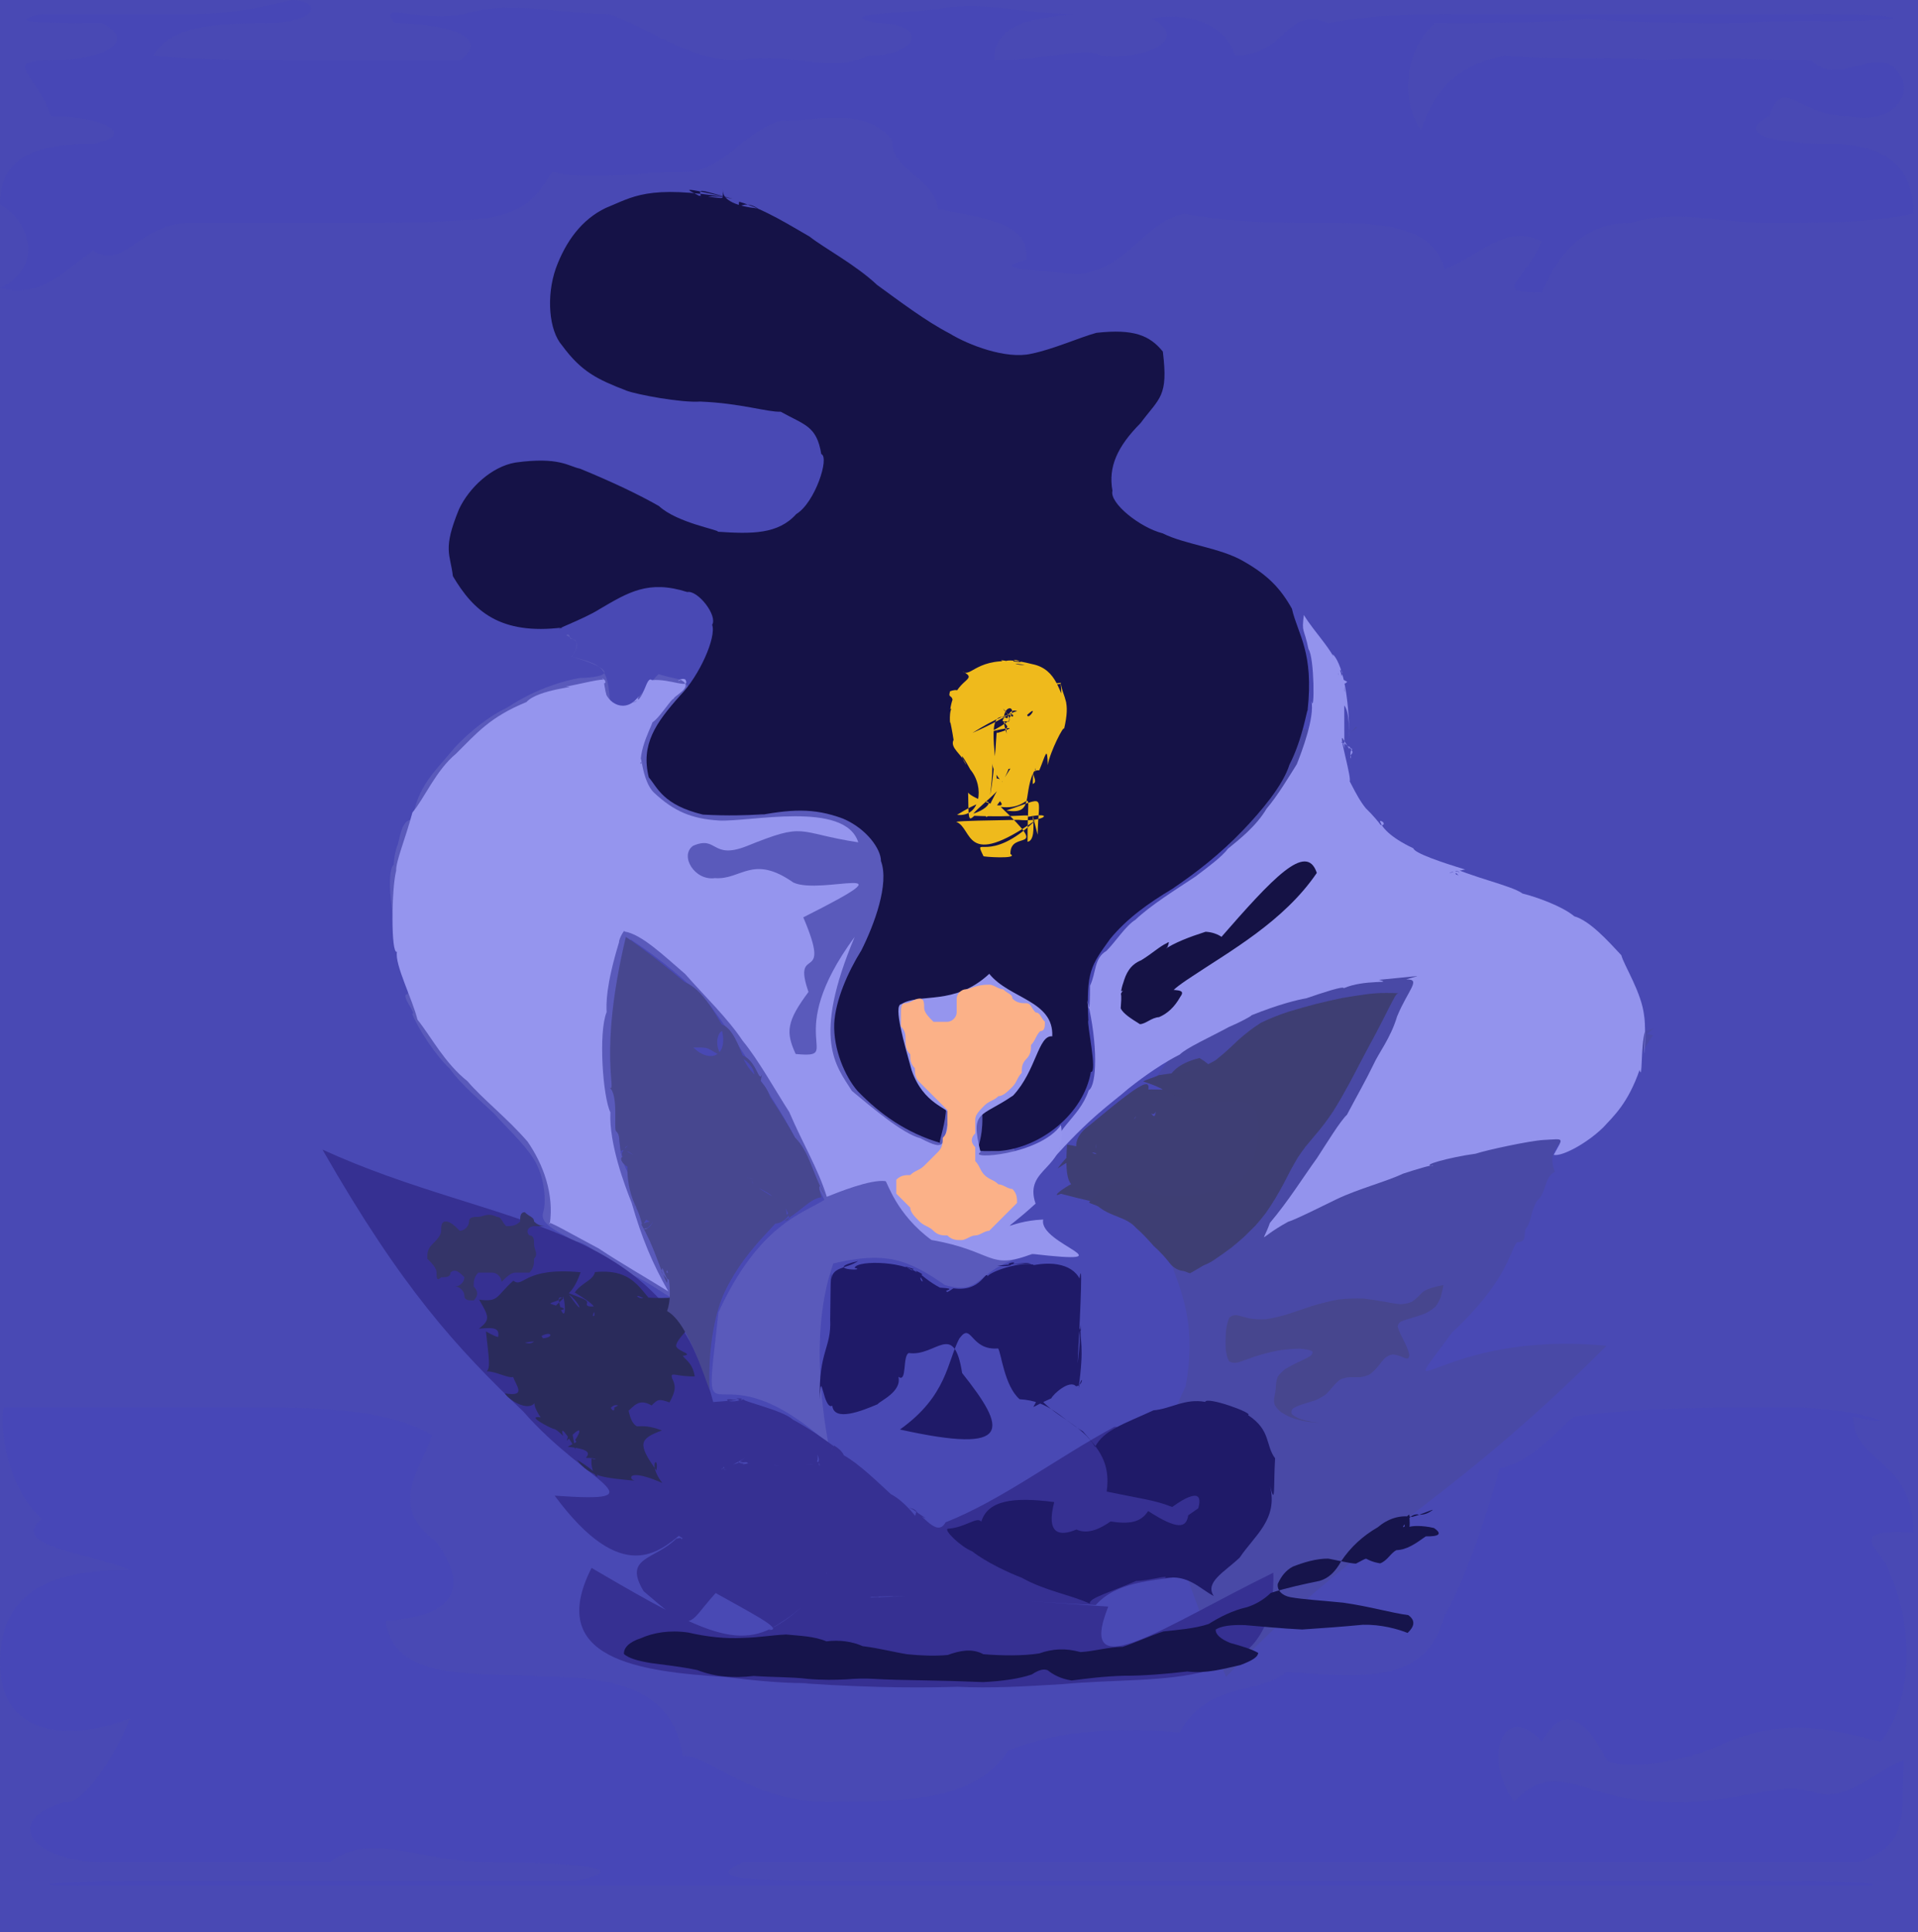 <?xml version="1.0" ?>
<svg xmlns="http://www.w3.org/2000/svg" version="1.1" width="413" height="416">
  <defs/>
  <g>
    <path d="M -2.384 -4.433 C -1.11 -4.446 0.043 -4.513 1.12 -4.51 C 2.13 -4.515 3.036 -4.411 3.834 -4.287 C 4.535 -4.089 5.363 -3.832 6.401 -3.541 C 7.668 -3.271 9.402 -3.055 11.857 -2.892 C 15.007 -2.824 18.99 -2.901 23.896 -3.11 C 29.694 -3.323 36.431 -3.585 44.034 -3.948 C 52.405 -4.276 61.468 -4.594 71.032 -4.85 C 80.986 -5.039 91.246 -5.142 101.702 -5.184 C 112.214 -5.173 122.7 -5.136 133.166 -5.091 C 143.581 -5.051 153.924 -4.996 164.159 -4.99 C 174.292 -5.015 184.387 -5.02 194.366 -5.051 C 204.351 -5.066 214.288 -5.069 224.152 -5.068 C 233.978 -5.048 243.728 -5.008 253.54 -4.98 C 263.387 -4.964 273.234 -4.941 283.164 -4.945 C 293.217 -4.938 303.546 -4.905 314.118 -4.839 C 324.833 -4.815 335.802 -4.716 346.861 -4.677 C 357.974 -4.691 369.146 -4.787 380.087 -4.962 C 390.476 -5.155 400.014 -4.453 408.298 -3.526 C 414.25 -1.077 417.467 5.37 418.918 12.935 C 419.095 21.591 418.563 31.531 417.929 42.26 C 417.678 53.821 417.711 65.525 417.849 77.095 C 417.891 88.482 417.87 99.988 417.856 111.327 C 417.857 122.157 417.859 132.805 417.858 143.17 C 417.858 153.226 417.858 163.182 417.858 173.039 C 417.858 182.777 417.858 192.498 417.858 202.297 C 417.858 211.981 417.858 221.632 417.858 231.393 C 417.858 241.095 417.858 250.818 417.858 260.71 C 417.858 270.716 417.858 280.908 417.858 291.404 C 417.856 302.243 417.857 313.433 417.867 324.951 C 417.874 336.672 417.834 348.566 417.771 360.49 C 417.811 372.165 418.076 383.243 418.533 393.45 C 418.806 402.557 418.014 410.196 415.338 416.083 C 410.394 419.889 403.506 421.82 394.967 422.287 C 385.165 421.868 374.399 421.21 363.078 420.773 C 351.445 420.688 339.69 420.773 328.063 420.869 C 316.661 420.88 305.531 420.861 294.682 420.856 C 284.145 420.858 273.871 420.859 263.811 420.858 C 253.856 420.858 244.01 420.858 234.277 420.858 C 224.574 420.858 214.764 420.858 205.112 420.858 C 195.428 420.858 185.663 420.858 175.952 420.858 C 166.219 420.858 156.284 420.858 146.166 420.858 C 135.897 420.859 125.342 420.858 114.415 420.856 C 103.288 420.861 91.902 420.881 80.279 420.869 C 68.676 420.762 57.218 420.681 46.085 420.795 C 35.519 421.299 25.834 421.969 16.541 422.215 C 7.025 422.15 -2.281 422.62 -7.075 419.863 C -3.132 406.542 -4.314 397.687 -4.798 387.746 C -4.754 377.021 -4.665 365.841 -4.624 354.546 C -4.67 343.187 -4.682 331.879 -4.771 320.884 C -4.842 310.134 -4.904 299.582 -4.948 289.327 C -4.973 279.24 -5.001 269.255 -5.011 259.37 C -5.03 249.571 -5.037 239.756 -5.06 229.873 C -5.06 219.978 -5.058 210.025 -5.036 200.031 C -5.028 189.983 -5.042 179.998 -5.045 170.016 C -5.048 159.983 -5.055 150.036 -5.055 140.18 C -5.042 130.246 -5.002 120.271 -4.944 110.375 C -4.885 100.441 -4.838 90.376 -4.791 80.322 C -4.778 70.276 -4.785 60.064 -4.801 49.788 C -4.893 39.615 -5.012 29.351 -5.168 19.051 C -5.34 8.733 -5.531 -1.678 -2.384 -4.433" stroke-width="0.0" fill="rgb(73, 73, 180)" opacity="1" stroke="rgb(6, 158, 243)" stroke-opacity="0.105" stroke-linecap="round" stroke-linejoin="round"/>
    <path d="M 123.137 141.388 C 125.897 137.431 122.831 137.931 121.903 136.581 C 122.461 137.746 121.904 135.794 122.084 136.787 C 122.116 136.401 122.615 136.44 122.766 137.487 C 125.726 137.712 123.215 141.454 123.049 141.361 C 129.947 143.315 131.293 143.095 131.447 154.545 C 134.421 154.738 139.635 147.245 141.792 145.142 C 147.773 147.044 148.161 145.031 149.062 152.778 C 153.179 152.071 154.297 155.448 155.8 158.022 C 157.674 160.756 159.071 163.519 161.193 165.807 C 163.266 167.426 165.931 168.937 169.691 169.98 C 172.848 171.902 176.314 172.536 181.548 173.034 C 179.874 174.13 181.617 173.14 195.431 172.583 C 190.903 184.676 192.487 186.302 193.886 190.298 C 186.95 198.82 188.025 202.998 188.009 206.632 C 187.746 209.791 187.809 212.746 187.824 215.107 C 187.874 217.027 188.117 218.728 188.491 220.008 C 189.02 220.807 189.855 221.329 191.089 221.367 C 191.724 220.762 191.554 219.439 191.087 217.026 C 198.057 218.508 198.586 216.886 198.196 216.491 C 206.539 217.252 208.469 215.124 205.463 210.068 C 208.804 211.942 211.817 213.289 212.008 216.203 C 218.035 215.374 219.561 217.24 219.828 219.363 C 219.952 221.612 220.154 222.858 229.787 225.889 C 226.527 230.332 223.728 233.248 220.825 235.719 C 216.115 237.917 215.397 240.752 214.913 243.151 C 216.511 244.159 219.444 247.693 218.883 250.652 C 215.09 253.939 214.882 256.164 214.481 258.245 C 213.781 259.844 212.862 261.145 211.824 262.348 C 210.71 263.564 209.286 264.214 208.075 264.383 C 207.227 263.588 206.93 264.392 222.753 270.017 C 209.427 272.699 212.351 279.171 203.469 276.682 C 195.6 271.268 190.871 269.188 178.709 272.208 C 182.255 268.761 172.638 278.946 178.369 310.849 C 152.453 287.692 151.14 315.099 154.707 282.536 C 163.45 263.573 172.835 261.323 177.511 258.337 C 174.137 251.688 171.933 245.37 166.952 237.634 C 162.755 231.045 159.142 224.771 152.759 216.269 C 148.081 211.282 141.671 206.088 135.822 202.284 C 129.389 224.468 131.431 230.167 133.677 237.093 C 132.348 245.634 134.184 251.874 136.009 253.487 C 137.571 257.292 137.508 263.644 141.82 267.685 C 146.803 283.791 147.456 280.503 137.124 274.932 C 128.651 271.203 126.843 266.869 123.011 267.329 C 123.496 266.228 116.11 264.371 116.921 261.224 C 117.675 258.847 117.392 253.259 114.744 249.266 C 112.748 246.146 109.194 242.917 106.426 239.797 C 103.719 237.179 99.481 233.772 96.819 230.071 C 93.945 227.39 90.164 221.784 88.741 218.247 C 89.841 218.413 85.97 214.003 87.774 214.075 C 88.838 209.731 88.146 202.392 88.814 196.507 C 84.977 203.183 86.742 206.843 85.926 204.053 C 83.868 195.44 82.551 182.836 86.592 186.647 C 89.251 194.242 87.941 187.888 87.183 186.273 C 85.254 187.907 87.294 187.041 86.652 187.663 C 84.761 191.159 84.151 186.108 85.534 182.103 C 86.047 181.154 86.348 176.245 88.773 176.519 C 89.867 169.285 93.934 165.778 97.025 161.999 C 99.067 159.452 104.2 154.683 109.228 152.349 C 111.929 150.524 117.594 147.314 124.758 145.978 C 131.486 145.803 132.94 144.316 123.137 141.388" stroke-width="0.0" fill="rgb(90, 90, 187)" opacity="1" stroke="rgb(14, 103, 180)" stroke-opacity="0.047" stroke-linecap="round" stroke-linejoin="round"/>
    <path d="M 280.21 145.191 C 280.228 146.121 280.164 147.093 280.143 148.018 C 280.076 148.928 279.991 149.895 279.9 150.905 C 279.699 151.872 279.533 152.841 279.225 153.823 C 279.027 154.765 278.971 155.618 278.846 156.423 C 278.811 157.147 278.968 157.707 279.337 157.02 C 279.899 156.671 282.005 156.862 283.749 158.52 C 282.014 158.851 283.102 158.506 283.623 157.66 C 284.512 156.528 285.661 156.853 286.86 157.818 C 288.109 160.037 289.028 159.808 292.032 156.428 C 292.622 157.093 290.973 156.434 286.951 162.227 C 288.485 161.198 288.237 160.191 286.314 159.603 C 285.849 161.152 286.231 163.507 285.215 167.163 C 287.463 171.654 290.807 172.485 293.663 174.377 C 293.221 177.947 294.651 181.48 298.893 184.157 C 303.393 185.938 307.128 188.165 311.066 190.066 C 315.032 191.667 318.89 193.003 322.763 194.182 C 326.45 195.344 329.901 196.52 333.338 197.643 C 336.26 199.148 339.121 201.045 341.72 203.074 C 344.036 205.685 346.165 208.541 347.999 211.487 C 349.764 214.256 351.516 216.703 352.995 216.351 C 351.138 220.438 353.406 223.062 356.222 221.289 C 351.607 225.243 349.327 226.459 350.972 225.484 C 353.547 222.084 353.542 222.401 355.928 222.882 C 353.207 226.999 351.37 230.543 349.68 232.527 C 347.275 234.955 344.903 237.97 342.206 241.38 C 338.555 244.295 332.392 246.457 334.815 252.282 C 332.454 253.455 332.994 256.95 331.003 258.491 C 329.508 260.923 329.881 262.842 328.569 264.545 C 327.98 265.509 328.973 267.464 326.643 267.465 C 325.009 269.41 324.763 275.583 312.642 286.937 C 299.004 305.597 309.888 286.29 345.923 289.75 C 310.605 325.21 293.183 330.375 264.006 361.046 C 247.018 320.855 248.65 312.238 255.302 298.506 C 259.733 274.523 244.847 270.273 254.441 259.818 C 263.798 250.151 266.743 244.906 270.619 240.529 C 272.744 239.665 273.266 237.238 272.762 236.402 C 271.595 236.334 269.508 235.268 267.674 233.564 C 269.267 230.428 265.437 236.047 248.263 232.94 C 256.402 220.834 261.145 219.377 260.966 217.283 C 258.91 215.287 256.989 213.141 257.842 210.122 C 256.186 209.116 255.374 207.198 249.55 206.75 C 251.454 200.505 253.567 198.682 256.297 197.253 C 259.454 195.008 260.551 191.961 267.006 188.835 C 273.619 185.576 263.124 182.691 264.68 185.545 C 264.538 177.905 265.207 175.742 267.068 174.619 C 268.338 173.599 268.128 173.281 267.616 172.926 C 266.756 173.097 265.534 173.316 264.136 173.692 C 262.612 174.108 260.829 174.378 258.903 174.456 C 257.039 174.28 255.222 173.823 253.346 173.11 C 251.685 172.098 250.122 170.83 248.726 169.254 C 247.575 167.607 246.746 165.791 246.14 164.055 C 245.857 162.409 245.996 161.033 246.416 159.872 C 247.123 159.074 248.179 158.602 249.499 158.498 C 251.008 158.644 252.573 158.953 254.275 159.396 C 255.969 159.874 257.586 160.286 259.242 160.519 C 260.734 160.777 262.128 160.666 263.531 160.263 C 264.807 159.634 266.012 158.726 267.197 157.547 C 268.34 156.231 269.417 154.751 270.586 153.225 C 271.639 151.655 272.781 150.084 273.872 148.51 C 275 146.871 276.087 145.332 280.21 145.191" stroke-width="0.0" fill="rgb(73, 73, 166)" opacity="1.0" stroke="rgb(95, 141, 32)" stroke-opacity="0.447" stroke-linecap="round" stroke-linejoin="round"/>
    <path d="M 157.154 42.635 C 143.456 39.475 149.629 41.325 151.013 42.506 C 150.421 40.425 150.219 40.798 157.733 42.789 C 151.094 41.56 151.617 43.135 150.508 42.129 C 156.891 42.742 155.408 43.263 155.684 40.852 C 155.385 43.201 159.014 44.485 163.189 44.887 C 159.918 42.682 158.815 45.753 159.157 43.429 C 164.735 45.058 170.457 48.751 174.309 50.93 C 177.531 53.46 184.311 57.049 188.86 61.344 C 193.644 64.807 199.274 69.112 204.5 71.811 C 208.439 74.242 216.652 77.428 222.064 76.162 C 226.742 75.224 232.447 72.656 236.092 71.659 C 244.173 70.766 247.577 72.234 250.392 75.691 C 251.598 85.467 249.714 85.567 245.592 91.098 C 240.586 96.147 238.603 100.521 239.546 105.666 C 238.82 108.271 245.452 113.604 250.364 114.834 C 255.048 117.218 262.801 117.934 267.76 120.843 C 273.003 123.825 275.713 126.656 278.182 131.046 C 279.473 136.685 282.95 140.332 281.556 153.004 C 281.484 152.396 280.523 159.087 277.649 164.658 C 276.268 169.087 271.557 174.695 267.543 178.865 C 262.747 183.859 257.817 187.715 252.452 191.365 C 247.293 194.467 242.78 197.637 239.055 202.138 C 234.947 207.865 233.831 209.119 234.352 219.71 C 233.939 220.086 236.38 231.104 234.893 230.801 C 233.32 239.785 224.208 247.077 215.226 247.816 C 206.825 247.774 212.91 249.025 211.225 236.658 C 213.977 231.684 220.545 230.928 216.392 225.115 C 216.992 221.646 216.906 218.875 216.068 216.902 C 213.919 216.268 211.093 216.177 208.244 216.602 C 205.769 217.718 204.047 219.818 203.126 222.903 C 202.355 227.655 193.102 232.264 198.935 231.047 C 207.786 233.657 201.438 246.384 202.51 246.092 C 195.131 243.909 189.509 239.892 184.679 234.922 C 181.936 231.775 179.425 225.899 179.633 220.375 C 179.891 215.434 182.515 209.367 185.49 204.595 C 188.27 199.039 191.522 190.299 189.695 185.394 C 189.714 182.845 186.633 178.424 181.513 176.251 C 175.165 173.885 170.247 174.198 162.13 175.792 C 168.017 174.65 162.422 176.01 151.356 175.39 C 142.728 173.314 141.582 169.557 139.701 167.366 C 137.953 160.287 141.18 155.667 146.442 149.764 C 150.639 145.471 154.293 137.159 153.349 134.524 C 154.56 132.533 150.274 127.037 147.984 127.467 C 139.6 124.794 135.251 127.55 129.053 131.177 C 125.853 133.238 117.646 136.307 121.207 135.101 C 107.59 136.794 101.916 131.492 97.52 124.047 C 96.959 119.231 95.245 118.371 98.847 109.612 C 100.989 105.058 105.816 100.474 110.971 99.591 C 120.459 98.283 122.397 100.408 124.909 100.912 C 132.014 103.839 137.487 106.452 141.889 108.953 C 145.819 112.604 154.949 114.079 154.587 114.49 C 161.891 114.979 167.55 115.045 171.453 110.687 C 175.491 108.256 178.68 98.45 176.847 97.766 C 175.84 91.676 173.325 91.551 168.115 88.651 C 165.178 88.748 159.493 86.811 150.777 86.462 C 146.701 86.758 137.207 84.958 134.977 84.139 C 128.561 81.662 125.2 80.044 121.024 74.367 C 118.217 71.183 117.577 63.82 119.69 57.774 C 121.806 52.011 125.225 47.263 130.44 44.773 C 136.11 42.511 139.39 39.608 157.154 42.635" stroke-width="0.0" fill="rgb(21, 18, 71)" opacity="1" stroke="rgb(17, 241, 122)" stroke-opacity="0.907" stroke-linecap="round" stroke-linejoin="round"/>
    <path d="M 280.758 132.399 C 283.14 136.427 287.786 140.55 288.928 145.618 C 289.607 142.939 286.03 144.829 290.094 146.793 C 288.663 148.452 288.11 144.457 286.979 140.855 C 289.57 143.409 290.614 152.557 290.542 159.265 C 290.612 147.816 287.645 154.244 289.522 148.756 C 289.391 145.205 289.485 154.588 289.485 161.194 C 289.197 158.779 288.293 160.109 289.422 160.01 C 292.928 162.571 290.057 162.121 290.916 163.323 C 290.41 160.64 291.92 161.434 290.927 161.181 C 289.497 159.324 292.09 163.808 289.041 158.867 C 288.335 158.879 292.426 171.906 289.756 167.336 C 290.067 166.291 291.713 171.16 294.114 174.043 C 297.266 177.086 298.934 179.961 296.58 177.116 C 298.034 178.466 298.514 176.891 297.152 176.742 C 297.414 177.964 299.185 180.225 304.343 182.65 C 304.517 183.661 310.492 185.707 315.5 187.207 C 310.663 188.1 311.336 188.151 314.908 187.413 C 314.149 187.571 312.564 188.132 314.066 188.454 C 311.783 186.691 317.681 188.738 312.55 187.707 C 312.728 187.125 317.024 189.029 311.075 186.033 C 317.044 188.987 325.34 190.58 327.857 192.388 C 330.832 193.113 336.407 195.12 338.995 197.287 C 342.269 198.225 346.02 202.332 349.117 205.666 C 349.654 207.796 353.485 213.66 354.029 218.712 C 354.576 221.897 353.843 232.913 354.213 222.095 C 353.245 225.266 353.711 232.949 353.054 230.351 C 350.556 237.545 347.513 240.246 345.231 242.734 C 341.551 246.306 336.31 249.044 334.554 248.657 C 336.656 244.768 336.997 245.215 332.461 245.436 C 329.414 245.596 319.974 247.646 317.757 248.4 C 312.05 249.18 305.581 251.001 308.557 250.988 C 308.895 250.575 304.618 251.871 302.152 252.687 C 298.566 254.384 292.408 255.999 287.9 258.156 C 285.004 259.55 279.094 262.546 277.339 263.072 C 270.691 266.745 271.799 268.016 273.441 263.311 C 277.463 258.544 280.614 253.456 283.574 249.366 C 285.86 245.861 288.527 241.462 290.041 240.013 C 292.073 236.161 294.168 232.479 295.696 229.305 C 296.901 226.619 299.418 223.578 300.835 218.842 C 303.201 213.112 306.15 210.736 302.798 210.895 C 305.23 209.985 308.515 209.863 296.913 210.966 C 300.296 211.855 293.875 210.803 289.338 212.772 C 289.45 212.17 284.263 213.91 281.289 214.939 C 279.302 215.28 275.417 216.226 269.534 218.571 C 269.426 218.81 266.962 220.128 264.603 221.128 C 260.244 223.484 255.532 225.576 254.029 227.059 C 250.894 228.618 246.828 231.32 242.975 234.386 C 239.156 237.721 234.732 240.451 226.165 250.185 C 226.573 242.806 232.235 241.223 234.435 234.753 C 236.183 233.676 236.474 225.015 234.12 215.288 C 234.677 220.241 234.704 213.659 234.71 212.244 C 236.09 209.409 235.502 206.358 238.259 204.724 C 240.247 202.723 242.43 199.291 244.48 198.044 C 247.756 194.913 253.127 191.579 257.407 188.736 C 260.253 186.588 263.09 184.486 264.436 182.713 C 266.677 180.871 270.432 178.003 272.745 174.102 C 275.124 171.299 277.409 167.446 279.233 164.551 C 280.332 161.816 283.087 154.502 282.401 150.944 C 283.078 154.058 283.053 141.549 281.753 139.754 C 280.792 135.042 280.233 136.379 280.758 132.399" stroke-width="0.0" fill="rgb(147, 147, 237)" opacity="0.999" stroke="rgb(201, 36, 61)" stroke-opacity="0.204" stroke-linecap="round" stroke-linejoin="round"/>
    <path d="M 121.769 147.833 C 123.943 147.54 130.925 145.647 130.199 146.591 C 128.62 145.229 131.211 146.864 130.088 147.13 C 130.397 149.393 131.333 152.342 130.09 148.29 C 130.737 151.538 134.721 153.729 137.473 149.971 C 137.616 150.493 137.143 149.597 137.456 150.793 C 137.089 150.477 138.4 150.463 136.264 151.258 C 138.781 151.068 139.089 145.351 140.377 146.439 C 144.354 146.08 148.744 148.512 147.591 146.311 C 146.68 145.774 145.187 147.1 146.586 146.383 C 149.809 148.006 144.521 150.007 145.076 150.591 C 145.085 149.498 141.377 155.72 140.025 155.681 C 141.844 153.98 137.868 159.543 137.913 164.517 C 138.57 163.998 137.385 164.081 137.838 163.921 C 138.097 161.165 138.115 168.137 140.838 170.68 C 145.135 174.701 148.913 176.288 154.784 176.662 C 161.286 177.041 181.949 172.292 184.81 181.362 C 171.132 179.247 173.832 176.882 160.713 182.206 C 153.169 185.132 154.502 179.807 149.223 182.117 C 146.311 184.216 149.524 189.673 153.936 189.066 C 159.632 189.499 162.032 183.848 170.813 190.003 C 176.781 192.862 197.971 184.957 172.969 197.509 C 179.373 212.503 170.404 202.919 174.09 213.572 C 169.381 219.906 169.149 222.197 171.33 226.932 C 182.115 227.943 167.965 223.594 184.034 201.721 C 174.714 223.871 180.077 229.534 183.442 234.886 C 187.566 238.306 194.441 244.166 198.178 245.065 C 204.197 248.217 202.855 246.246 204.565 239.942 C 204.121 238.48 198.844 237.774 196.307 230.455 C 194.846 225.157 192.25 216.388 194.085 216.189 C 198.157 213.732 205.554 216.622 213.017 209.67 C 217.347 215.047 226.927 215.435 226.582 223.127 C 223.548 222.81 223.141 230.519 218.174 235.857 C 211.154 240.714 208.864 238.875 211.14 248.065 C 208.163 249.73 223.802 248.73 228.449 242.242 C 230.073 251.904 220.308 251.294 222.99 259.153 C 214.483 266.919 216.384 262.896 224.633 262.574 C 223.489 267.894 244.006 272.464 222.259 269.975 C 212.746 273.615 214.215 269.361 200.568 266.979 C 192.991 261.435 191.065 254.508 190.69 254.311 C 187.477 253.838 180.126 256.846 178.035 257.683 C 176.174 251.649 172.849 246.232 169.961 239.452 C 166.616 234.22 163.295 228.2 159.904 224.067 C 156.593 219.108 151.888 214.667 147.535 209.709 C 143.142 205.959 138.214 201.142 134.471 200.56 C 134.581 199.892 133.246 202.097 133.298 202.861 C 130.437 212.298 130.539 216.109 130.625 217.902 C 128.81 222.322 129.823 236.272 131.434 239.492 C 131.128 246.291 134.525 255.25 136.012 258.979 C 138.224 266.677 140.53 272.123 143.918 278.065 C 138.523 274.713 133.503 271.859 128.941 268.82 C 123.512 265.951 117.211 262.28 118.387 263.547 C 119.329 257.124 117.041 250.788 113.611 245.813 C 109.29 240.793 103.803 236.513 100.662 232.792 C 95.705 228.849 92.866 223.243 89.891 219.529 C 88.896 215.323 84.924 207.588 85.482 204.933 C 84.15 205.575 84.285 191.353 85.308 187.459 C 85.208 185.515 87.241 180.755 88.811 174.933 C 91.353 171.95 93.848 165.879 98.182 162.29 C 102.628 157.894 105.467 154.378 113.36 151.162 C 115.824 148.348 125.614 147.796 121.769 147.833" stroke-width="0.0" fill="rgb(149, 149, 238)" opacity="0.999" stroke="rgb(77, 141, 167)" stroke-opacity="0.767" stroke-linecap="round" stroke-linejoin="round"/>
    <path d="M 153.581 301.874 C 157.265 301.604 162.177 301.199 158.511 301.031 C 161.546 302.053 161.534 302.256 163.253 302.632 C 161.218 302.967 160.604 301.34 157.815 301.372 C 155.467 300.855 156.48 302.468 160.193 301.282 C 159.425 301.639 168.566 303.592 170.739 305.668 C 173.996 307.368 177.499 309.862 179.594 311.417 C 178.719 312.377 176.292 316.7 176.46 315.118 C 172.693 315.313 166.681 315.749 163.126 315.319 C 167.602 316.022 159.702 314.693 159.977 315.277 C 163.326 314.908 157.44 314.204 159.298 315.155 C 159.136 315.003 157.815 315.556 160.459 313.885 C 156.34 316.265 154.996 316.645 158.157 315.059 C 156.86 316.675 155.21 316.709 155.603 316.053 C 157.529 317.285 155.793 316.094 155.755 316.135 C 155.399 317.053 156.467 315.415 155.657 315.99 C 156.323 317.466 156.185 315.094 155.322 316.41 C 155.769 316.016 161.274 313.956 160.868 314.788 C 156.086 315.176 162.827 315.062 167.77 315.615 C 164.977 315.272 166.884 315.56 170.061 315.408 C 168.925 315.132 173.144 315.174 173.249 315.293 C 175.425 315.189 177.384 315.488 175.695 312.619 C 176.132 312.718 176.43 315.65 175.301 314.253 C 175.309 313.983 176.733 314.921 176.392 316.207 C 176.072 314.929 179.156 312.547 179.595 311.246 C 178.214 310.641 180.897 311.504 181.723 313.352 C 184.88 315.094 188.926 319.037 191.822 321.694 C 194.502 323.094 196.784 326.024 197.066 326.385 C 197.384 325.154 197.029 325.445 199.334 326.874 C 197.106 326.242 197.951 324.739 195.379 324.637 C 198.073 324.656 201.501 331.566 203.62 327.764 C 215.614 323.034 227.303 314.065 239.981 307.193 C 256.226 308.078 264.991 313.287 268.968 328.502 C 265.337 344.818 244.969 335.557 235.943 345.573 C 226.796 345.191 215.589 344.203 207.256 343.977 C 200.388 344.029 193.56 343.661 192.387 343.77 C 192.173 343.562 186.539 343.851 187.484 343.914 C 187.571 343.933 187.913 343.922 187.172 344.018 C 187.765 343.956 189.988 343.645 189.037 343.915 C 191.339 343.656 199.807 343.842 204.479 343.794 C 211.942 344.002 222.206 344.781 238.641 345.911 C 231.475 363.814 251.106 349.888 274.18 338.623 C 274.949 364.997 250.67 360.543 228.666 362.615 C 220.549 363.119 213.026 363.529 206.179 363.174 C 200.184 363.36 189.592 363.537 173.178 362.447 C 186.614 361.58 179.938 360.893 183.974 360.7 C 179.753 363.173 168.287 362.616 156.331 361.075 C 137.47 359.921 117.417 357.186 127.38 337.583 C 153.636 352.965 160.156 355.993 170.817 347.52 C 176.069 343.478 178.26 338.23 177.947 338.629 C 177.614 339.91 178.016 338.893 177.552 339.787 C 174.99 344.577 170.779 347.971 165.542 350.934 C 169.296 351.083 160.893 346.829 154.104 342.993 C 147.531 350.234 149.633 352.063 138.584 342.592 C 134.139 335.188 140.894 335.931 145.608 331.296 C 147.438 330.8 146.354 331.689 146.681 331.393 C 147.722 331.037 145.103 330.801 146.731 330.254 C 142.139 333.842 134.078 341.837 119.434 322.028 C 142.9 323.674 126.31 319.502 112.69 303.922 C 98.354 290.188 86.715 277.686 69.441 247.523 C 107.375 264.899 143.123 262.014 153.581 301.874" stroke-width="0.0" fill="rgb(54, 48, 146)" opacity="1" stroke="rgb(24, 46, 202)" stroke-opacity="0.379" stroke-linecap="round" stroke-linejoin="round"/>
    <path d="M 258.285 227.796 C 263.738 231.008 261.797 234.087 262.673 235.571 C 259.267 235.788 259.974 232.532 266.262 230.22 C 268.812 230.159 268.677 233.322 270.947 232.855 C 272.178 236.981 273.308 237.529 273.283 236.232 C 269.866 238.343 270.185 238.942 271.719 240.419 C 270.565 238.692 268.956 236.353 271.015 234.357 C 272.487 237.034 270.592 236.537 275.065 237.382 C 271.469 241.798 269.747 241.072 274.575 237.776 C 273.056 237.336 270.58 241.511 272.946 241.603 C 272.732 243.595 273.283 245.367 272.712 246.225 C 270.2 246.674 270.545 248.575 269.709 252.62 C 268.8 251.305 269.579 250.579 270.39 250.663 C 268.81 252.397 270.387 254.573 268.712 258.86 C 265.976 256.909 265.367 254.102 265.446 253.834 C 265.805 254.045 266.841 256.001 266.284 261.466 C 260.415 258.588 260.531 260.236 255.037 263.072 C 257.343 256.637 261.422 256.817 260.968 260.63 C 255.671 260.936 254.987 259.012 253.322 260.054 C 252.079 259.827 249.998 259.301 252.261 260.054 C 253.991 260.309 248.497 260.883 246.488 260.987 C 248.288 256.75 247.584 256.965 243.294 261.513 C 240.166 259.469 239.113 255.707 239.63 258.244 C 241.237 258.184 247.371 262.035 228.461 257.031 C 225.491 258.339 230.366 254.382 234.453 253.431 C 234.033 254.027 228.607 260.353 229.784 246.462 C 235.897 247.126 236.475 250.685 235.973 246.289 C 235.892 248.082 236.857 248.584 236.789 248.111 C 237.79 248.574 237.538 247.763 236.412 249.498 C 236.861 248.172 235.149 246.526 227.73 251.598 C 233.909 243.137 238.086 247.42 231.839 247.584 C 234.259 250.61 228.597 246.54 234.652 242.247 C 248.194 230.965 248.973 231.214 245.682 239.015 C 243.309 241.715 243.728 242.351 243.31 241.341 C 245.176 241.052 244.999 239.062 244.537 235.106 C 248.678 240.47 248.697 242.305 249.012 237.58 C 249.244 240.881 247.37 241.197 245.133 234.58 C 254.374 234.48 252.237 234.934 249.389 235.457 C 251.745 234.238 250.173 229.839 258.285 227.796" stroke-width="0.0" fill="rgb(62, 62, 116)" opacity="1" stroke="rgb(67, 107, 202)" stroke-opacity="0.964" stroke-linecap="round" stroke-linejoin="round"/>
    <path d="M 125.019 273.925 C 123.057 279.629 120.766 279.137 120.489 279.738 C 119.972 280.226 118.665 280.336 118.488 280.697 C 121.413 281.665 121.935 281.753 121.042 282.019 C 117.522 282.43 118.201 282.698 121.422 279.425 C 119.823 279.064 120.276 279.742 120.816 282.076 C 121.421 283.547 122.29 283.331 120.867 276.612 C 122.364 278.221 123.852 280.949 124.804 281.57 C 124.744 280.947 123.088 278.598 121.001 277.861 C 125.714 279.707 126.265 279.778 126.45 280.385 C 126.147 281.199 126.376 281.563 129.458 281.094 C 128.499 281.707 127.768 282.354 127.647 283.297 C 127.824 283.485 128.258 283.37 127.81 282.019 C 127.899 281.263 128.552 281.234 123.755 278.278 C 125.371 276.053 127.655 275.753 128.121 273.888 C 137.617 272.963 138.044 279.303 142.582 282.148 C 134.879 276.55 137.225 280.381 138.919 279.343 C 144.094 279.71 146.854 279.292 152.237 278.125 C 147.039 284.349 147.799 284.923 148.417 285.855 C 145.348 288.965 145.54 289.707 145.643 289.971 C 146.221 291.066 149.499 291.587 147.033 291.913 C 147.494 292.785 149.101 293.29 149.596 296.358 C 145.343 296.395 144.284 295.188 144.725 296.775 C 145.46 298.29 145.649 299.264 144.153 301.955 C 141.862 301.115 141.625 301.279 140.304 302.613 C 137.54 300.939 136.489 302.846 135.116 303.919 C 132.992 301.892 132.03 302.521 131.517 303.132 C 131.827 303.636 132.318 304.106 132.283 303.041 C 133.035 302.798 133.665 301.793 135.12 302.607 C 135.607 305.283 136.156 306.566 137.139 307.095 C 138.587 307.039 139.986 307.005 142.528 307.989 C 137.645 309.779 137.241 310.875 141.342 316.597 C 141.964 313.105 139.337 315.11 142.613 319.296 C 135.02 315.971 135.28 318.502 136.68 318.812 C 130.399 318.166 126.989 318.112 124.236 314.291 C 132.176 319.083 126.887 319.269 127.38 314.04 C 128.806 314.491 128.531 313.866 126.141 313.904 C 127.055 312.876 127.001 312.006 122.241 311.497 C 124.711 310.119 124.075 310.681 123.881 309.997 C 125.231 307.997 125.305 306.621 122.059 310.225 C 122.507 308.236 123.105 306.302 122.938 305.572 C 122.925 306.641 123.337 309.662 123.961 312.123 C 120.871 306.713 120.787 307.82 121.278 309.188 C 119.654 307.545 119.327 307.695 119.048 307.606 C 118.207 307.296 113.122 304.705 116.438 305.163 C 116.004 304.661 114.639 302.267 115.226 301.93 C 113.716 304.235 109.22 301.103 108.717 300.005 C 113.414 300.788 111.197 298.437 110.486 296.477 C 109.537 296.843 106.542 295.174 104.821 295.275 C 105.606 294.318 105.333 293.026 104.637 286.651 C 107.72 288.478 108.662 288.3 109.843 286.9 C 112.913 289.788 114.667 289.753 115.534 288.161 C 117.494 288.206 118.173 289.687 120.464 287.214 C 120.443 289.918 114.399 288.426 112.503 287.599 C 119.699 289.48 119.592 286.008 116.596 287.646 C 118.171 289.949 116.33 288.168 112.62 289.199 C 112.706 289.22 110.077 289.852 106.932 288.938 C 108.158 285.746 106.43 285.759 103.121 286.086 C 105.584 284.15 105.344 283.538 103.172 279.834 C 107.511 280.355 106.668 279.203 110.523 275.751 C 112.867 277.424 112.603 272.761 125.019 273.925" stroke-width="0.0" fill="rgb(42, 43, 91)" opacity="1" stroke="rgb(187, 66, 27)" stroke-opacity="0.772" stroke-linecap="round" stroke-linejoin="round"/>
    <path d="M 134.769 201.725 C 138.48 204.209 144.087 208.622 147.434 211.46 C 151.168 212.944 153.81 217.824 156.28 222.1 C 154.973 221.078 153.383 224.485 155.4 227.358 C 151.702 225.522 153.163 225.507 149.29 225.549 C 153.284 229.34 157.382 227.049 155.054 220.5 C 157.617 220.81 159.292 225.763 159.899 227.238 C 163.073 228.514 163.361 233.434 164.122 231.225 C 163.12 235.05 163.637 240.023 163.433 241.837 C 161.999 239.689 162.401 241.229 162.686 237.999 C 161.503 233.144 164.279 231.124 160.095 227.979 C 161.767 231.719 164.623 232.437 165.847 236.207 C 167.929 239.264 170.103 242.911 171.176 244.889 C 174.341 248.122 174.717 251.992 177.589 257.396 C 176.379 254.297 176.033 255.182 176.903 257.801 C 174.678 257.845 172.031 261.16 168.948 262.742 C 171.166 263.004 169.064 259.051 166.313 257.596 C 164.826 256.133 161.782 255.45 162.13 254.716 C 161.498 253.672 159.799 253.156 162.472 253.966 C 160.432 253.247 160.767 253.684 160.576 253.477 C 160.719 253.23 161.433 253.992 161.722 254.208 C 161.618 254.093 162.184 254.704 161.838 254.128 C 162.058 254.988 162.487 255.513 162.63 254.916 C 162.289 255.306 164.499 256.492 165.674 257.229 C 165.739 257.308 169.669 259.133 169.35 261.512 C 171.221 260.4 168.73 263.521 166.949 263.444 C 163.475 267.183 159.429 271.278 156.15 277.94 C 154.157 282.026 152.39 289.602 152.794 299.311 C 149.287 289.292 146.591 283.91 143.64 282.282 C 145.233 277.896 143.064 271.939 143.763 272.735 C 143.681 274.488 143.155 273.555 143.648 274.023 C 144.187 273.98 144.435 277.964 142.682 273.06 C 141.688 274.229 144.241 275.1 143.583 276.215 C 141.73 272.335 140.902 268.489 138.074 263.608 C 142.44 261.895 139.76 264.078 139.334 264.433 C 137.789 264.53 139.419 265.338 140.615 263.132 C 138.608 262.935 139.62 261.69 138.337 263.989 C 137.157 258.802 135.568 258.713 137.247 260.205 C 136.785 259.801 134.807 255.73 135.135 250.558 C 136.137 252.437 132.452 249.499 134.246 248.995 C 134.517 249.532 132.321 248.359 136.534 245.766 C 136.676 246.685 132.168 246.736 136.357 248.634 C 133.561 246.637 133.428 248.24 133.74 248.389 C 133.202 245.342 133.62 244.406 132.616 243.522 C 132.168 242.598 133.191 235.52 131.194 234.113 C 133.06 235.528 128.655 227.323 134.769 201.725" stroke-width="0.0" fill="rgb(71, 71, 143)" opacity="0.999" stroke="rgb(52, 82, 199)" stroke-opacity="0.674" stroke-linecap="round" stroke-linejoin="round"/>
    <path d="M 219.874 142.586 C 217.803 141.156 217.18 143.371 220.698 143.14 C 213.416 142.312 215.134 141.646 218.366 142.774 C 215.545 143.19 215.009 141.146 222.243 142.984 C 227.857 144.072 228.013 149.712 229.645 151.232 C 227.771 150.356 228.883 151.031 228.359 146.9 C 228.834 147.655 225.711 147.186 228.394 147.01 C 228.936 150.514 230.569 150.716 229.126 156.947 C 229.149 155.929 226.079 161.879 225.616 164.729 C 225.508 160.286 225.13 162.656 223.788 165.848 C 220.923 165.809 224.011 168.23 222.375 168.791 C 222.509 165.863 222.463 164.23 222.922 165.833 C 222.715 166.923 222.946 166.11 223.008 165.409 C 219.926 170.63 223.017 175.616 216.705 174.496 C 225.511 171.606 223.613 170.729 223.433 179.718 C 220.907 170.029 224.098 180.852 221.26 181.24 C 221.246 166.811 222.945 174.666 215.492 173.731 C 226.592 184.34 217.431 178.343 217.571 183.875 C 219.559 185.032 211.44 184.477 211.761 184.327 C 209.443 179.476 212.763 186.452 223.04 176.561 C 207.44 187.49 209.59 178.292 205.889 176.945 C 206.799 176.72 213.031 176.636 219.23 176.516 C 224.866 177.088 227.336 174.641 221.229 175.903 C 222.292 175.095 219.02 176.06 209.798 175.65 C 208.554 176.755 208.554 176.761 208.462 170.616 C 208.945 171.772 217.571 174.968 215.319 172.512 C 210.048 179.974 212.185 173.912 217.567 165.467 C 216.703 165.844 217.808 164.654 215.884 168.358 C 212.089 165.082 214.597 160.02 213.201 171.214 C 214.303 165.647 214.75 154.105 214.634 157.827 C 224.425 155.333 217.245 149.98 216.86 155.198 C 220.417 151.172 213.716 151.083 217.18 158.908 C 215.527 155.856 219.119 155.652 215.991 152.561 C 218.09 155.953 222.909 153.799 220.5 157.977 C 214.971 157.314 216.59 153.119 215.859 155.263 C 229.435 156.316 218.71 155.884 213.207 157.598 C 220.885 153.797 219.648 151.363 209.39 157.8 C 218.915 153.654 218.35 151.899 221.207 154.014 C 221.519 155.297 224.714 149.981 219.14 156.033 C 211.932 150.564 214.181 159.687 214.616 167.595 C 218.493 168.198 211.638 172.765 209.59 175.178 C 214.17 173.754 214.862 169.998 206.075 175.443 C 211.117 176.029 212.089 169.455 208.927 165.673 C 206.73 161.642 206.727 162.522 208.052 164.724 C 207.335 162.509 204.39 161.057 205.355 159.255 C 205.927 163.483 205.308 158.539 204.635 155.463 C 204.625 156.778 204.18 152.486 205.246 152.184 C 205.284 148.873 204.038 150.759 204.565 148.846 C 207.717 147.614 207.928 150.912 204.623 152.703 C 205.622 145.786 211.042 146.584 207.268 144.531 C 209.069 146.104 210.305 141.221 219.874 142.586" stroke-width="0.0" fill="rgb(239, 186, 28)" opacity="0.999" stroke="rgb(159, 40, 160)" stroke-opacity="0.714" stroke-linecap="round" stroke-linejoin="round"/>
    <path d="M 184.785 271.503 C 176.766 273.412 187.103 273.704 184.01 272.972 C 184.622 271.197 196.018 271.537 198.295 274.786 C 197.73 275.849 200.08 277.109 197.157 273.592 C 201.318 275.346 194.911 274.228 196.73 273.213 C 193.874 272.368 194.481 272.487 198.588 274.646 C 202.738 278.167 206.57 278.638 201.015 277.128 C 203.751 277.406 206.429 277.264 202.366 278.279 C 205.015 276.977 202.612 279.278 205.296 277.38 C 211.428 278.258 212.221 273.149 212.719 274.915 C 212.071 274.335 220.168 270.852 223.933 272.742 C 220.348 271.709 222.25 271.844 218.119 272.171 C 219.325 271.311 215.723 272.256 217.83 272.285 C 217.847 271.995 218.286 272.833 214.734 272.527 C 219.938 271.887 226.141 271.945 219.954 273.101 C 225.502 271.22 230.836 271.898 232.536 275.446 C 231.219 275.799 231.892 275.442 232.421 275.476 C 233.11 270.63 232.777 279.751 232.044 293.546 C 232.963 285.177 232.711 287.818 229.346 276.267 C 231.359 282.087 233.236 289.588 232.68 285.209 C 232.485 289.206 233.544 289.434 232.242 298.889 C 233.196 295.224 233.407 298.38 231.687 298.471 C 230.283 296.941 226.677 300.279 226.381 301.069 C 221.091 303.369 222.469 303.805 223.607 300.666 C 226.696 304.853 233.094 306.763 235.786 311.537 C 237.686 307.883 242.038 306.582 248.381 303.651 C 252.033 303.373 255.144 301.023 259.522 301.839 C 259.755 300.577 270.143 304.311 268.731 304.67 C 273.728 307.948 272.435 311.149 274.564 313.983 C 274.205 319.916 274.671 324.678 273.479 319.945 C 275.215 327.188 270.202 330.515 266.932 335.375 C 263.634 338.491 259.37 340.673 261.357 343.637 C 258.288 342.027 255.847 338.93 250.761 339.779 C 252.353 338.92 246.705 340.457 244.671 340.376 C 239.326 342.749 234.29 344.109 234.689 345.281 C 230.369 343.316 225.075 342.536 220.026 339.708 C 217.305 338.672 212.344 336.376 209.355 334.025 C 206.743 332.966 203.193 329.407 204.084 329.149 C 207.82 328.93 210.444 326.399 211.298 327.634 C 212.692 323.047 218.128 322.244 227.004 323.409 C 225.209 330.287 228.073 330.884 231.802 329.311 C 234.28 330.507 237.166 328.977 239.129 327.585 C 243.024 328.17 245.628 327.884 247.224 325.339 C 253.589 329.429 255.442 329.034 255.863 326.248 C 257.807 324.961 259.792 323.284 257.649 325.783 C 259.016 322.343 258.505 320.086 252.409 324.46 C 248.704 322.981 245.406 322.63 238.304 321.147 C 239.171 314.887 236.54 311.943 233.157 308.174 C 228.307 305.277 225.987 301.628 219.55 301.265 C 216.231 298.373 215.581 291.165 214.921 290.331 C 208.809 290.817 209.289 284.433 206.55 288.226 C 203.949 293.173 203.968 300.541 193.779 307.784 C 218.317 313.22 216.789 307.723 207.176 295.632 C 205.374 284.2 201.53 292.168 195.694 291.318 C 194.289 291.867 195.365 297.86 193.454 296.431 C 194.236 299.703 189.32 301.703 188.999 302.33 C 185.545 303.8 179.61 306.166 179.219 302.663 C 177.281 303.747 176.758 293.749 176.534 301.263 C 176.265 290.814 179.059 290.309 178.763 284.039 C 178.901 271.426 178.951 273.747 178.991 276.12 C 178.84 272.547 182.247 273.301 184.785 271.503" stroke-width="0.0" fill="rgb(31, 26, 104)" opacity="1" stroke="rgb(132, 188, 232)" stroke-opacity="0.08" stroke-linecap="round" stroke-linejoin="round"/>
    <path d="M 307.956 325.472 C 307.208 325.958 306.158 326.287 305.104 326.045 C 303.877 326.068 303.11 327.124 302.564 328.161 C 302.004 328.587 301.995 329.028 302.455 328.663 C 302.498 327.412 302.946 326.112 303.479 326.155 C 303.522 327.482 303.616 328.611 303.455 328.748 C 304.07 328.536 306.154 328.377 308.757 328.985 C 310.715 330.302 309.778 330.845 307.01 330.793 C 304.719 332.415 302.927 333.686 300.674 333.758 C 299.442 334.395 298.709 336.062 297.183 336.602 C 295.421 336.317 294.567 335.789 294.182 335.599 C 293.772 335.642 293.028 336.142 291.967 336.659 C 290.607 336.602 288.419 336.036 286.019 335.582 C 283.43 335.544 280.572 336.441 278.383 337.305 C 276.869 338.118 275.921 339.327 275.145 341.01 C 274.942 342.381 276.049 343.568 277.898 343.892 C 280.824 344.406 284.151 344.552 289.221 345.066 C 294.992 345.882 299.459 347.245 303.24 347.749 C 304.92 348.934 304.491 350.276 303.096 351.584 C 300.968 350.73 297.378 349.732 293.48 349.82 C 289.335 350.217 284.921 350.548 280.392 350.843 C 275.898 350.631 271.692 350.181 268.041 349.897 C 265.102 349.794 262.968 350.092 261.772 350.85 C 261.705 351.889 262.859 352.923 264.935 353.745 C 267.33 354.398 269.552 355.083 270.918 355.876 C 270.883 356.728 269.749 357.501 267.067 358.505 C 263.413 359.313 259.838 360.383 255.642 359.887 C 251.084 360.401 246.437 360.82 241.923 360.803 C 237.581 360.93 233.801 361.434 230.759 361.823 C 228.412 361.469 226.714 360.527 225.602 359.616 C 224.656 359.248 223.65 359.57 222.157 360.531 C 219.406 361.459 215.775 361.975 211.676 362.168 C 207.224 361.979 202.669 361.851 198.268 361.785 C 194.31 361.721 191.009 361.648 188.322 361.482 C 186.064 361.341 184.173 361.412 182.227 361.582 C 179.914 361.701 177.072 361.752 173.992 361.482 C 170.588 361.052 166.648 361.145 162.284 360.85 C 158.046 361.341 153.985 361.094 150.16 359.581 C 146.56 358.82 143.218 358.489 140.092 358.06 C 137.144 357.569 135.351 356.99 134.354 356.127 C 134.272 354.85 135.375 353.562 138.017 352.715 C 140.65 351.538 144.114 350.912 148.162 351.49 C 152.161 352.415 156.156 352.861 159.924 352.652 C 163.322 352.587 166.4 352.035 169.32 351.92 C 172.209 352.222 175.244 352.258 177.958 353.395 C 180.725 353.036 183.478 353.41 185.779 354.434 C 189.202 354.844 192.537 355.73 195.361 356.173 C 198.223 356.462 201.198 356.592 204.058 356.335 C 206.635 355.4 209.302 354.828 211.744 356.163 C 215.795 356.494 220.189 356.544 223.773 355.997 C 226.7 354.967 229.405 354.82 232.679 355.705 C 235.711 355.528 238.715 354.596 241.757 354.578 C 244.533 353.655 247.415 352.275 250.526 351.258 C 253.791 350.897 257.205 350.66 260.244 349.662 C 262.685 348.148 265.332 346.761 268.503 346.042 C 270.212 345.491 271.997 344.551 273.63 342.973 C 276.981 341.876 280.903 341.048 284.163 340.371 C 286.056 339.816 287.514 338.481 288.836 336.072 C 290.843 333.09 293.459 330.683 296.664 328.838 C 298.783 327.028 301.404 326.11 304.091 326.606 C 306.988 325.78 309.729 324.388 307.956 325.472" stroke-width="0.0" fill="rgb(22, 20, 75)" opacity="1" stroke="rgb(196, 81, 167)" stroke-opacity="0.653" stroke-linecap="round" stroke-linejoin="round"/>
    <path d="M 301.087 213.851 C 300.975 213.916 300.862 213.975 300.745 214.056 C 300.613 214.209 300.444 214.443 300.236 214.802 C 299.961 215.304 299.64 215.938 299.237 216.693 C 298.804 217.569 298.306 218.525 297.802 219.533 C 297.274 220.557 296.751 221.569 296.238 222.545 C 295.743 223.478 295.264 224.359 294.804 225.203 C 294.363 226.027 293.932 226.844 293.496 227.668 C 293.055 228.514 292.604 229.381 292.135 230.28 C 291.639 231.216 291.126 232.185 290.6 233.173 C 290.042 234.182 289.487 235.207 288.902 236.23 C 288.299 237.254 287.699 238.274 287.071 239.273 C 286.42 240.243 285.765 241.179 285.079 242.088 C 284.404 242.957 283.718 243.788 283.033 244.589 C 282.38 245.375 281.738 246.129 281.125 246.877 C 280.544 247.649 279.982 248.438 279.448 249.234 C 278.947 250.076 278.453 250.959 277.947 251.876 C 277.445 252.838 276.938 253.839 276.39 254.876 C 275.828 255.924 275.242 256.971 274.609 258.034 C 273.952 259.119 273.256 260.186 272.547 261.188 C 271.822 262.137 271.1 263.029 270.346 263.863 C 269.513 264.692 268.661 265.528 267.852 266.337 C 267.044 267.063 266.151 267.799 265.173 268.607 C 264.118 269.416 263.033 270.18 261.982 270.887 C 261.12 271.525 260.242 272.017 259.09 272.49 C 257.909 273.152 256.946 273.803 256.257 274.134 C 255.847 274.1 255.496 273.801 254.787 273.65 C 253.826 273.55 252.892 273.107 252.113 272.262 C 251.262 271.129 249.997 269.675 248.419 268.261 C 247.109 266.765 245.727 265.3 244.589 264.347 C 243.775 263.384 242.462 262.649 241.016 262.107 C 239.535 261.523 237.896 260.916 236.529 259.801 C 235.666 259.283 234.829 259.221 234.499 258.878 C 234.941 258.239 236.014 257.24 237.384 256.127 C 238.687 255.269 239.874 254.781 241.032 254.538 C 242.033 254.402 242.921 254.51 243.724 254.894 C 244.461 255.468 245.272 256.02 246.241 256.396 C 247.305 256.723 248.517 257.085 249.852 257.326 C 251.298 257.469 252.835 257.545 254.405 257.534 C 255.981 257.436 257.521 257.263 259 257.025 C 260.421 256.725 261.772 256.408 263.007 256.041 C 264.178 255.608 265.263 255.148 266.23 254.642 C 267.081 254.051 267.842 253.366 268.511 252.579 C 269.081 251.655 269.564 250.556 269.997 249.291 C 270.4 247.867 270.705 246.312 270.929 244.691 C 271.017 243.098 270.958 241.616 270.778 240.316 C 270.438 239.243 269.926 238.371 269.238 237.697 C 268.251 237.286 266.869 237.148 265.194 237.157 C 263.408 237.181 261.322 237.307 258.854 237.411 C 256.21 237.131 253.384 236.17 251.105 235.023 C 249.365 233.882 247.338 233.225 246.163 232.856 C 246.847 232.404 248.072 232.141 249.574 231.482 C 251.838 231.135 254.046 230.887 256.056 230.667 C 257.952 230.209 259.838 229.392 261.695 228.305 C 263.415 226.982 264.974 225.526 266.506 224.046 C 268.093 222.614 269.731 221.335 271.485 220.227 C 273.357 219.307 275.334 218.527 277.388 217.845 C 279.443 217.234 281.485 216.651 283.507 216.123 C 285.469 215.637 287.362 215.209 289.175 214.841 C 290.881 214.552 292.492 214.309 294.045 214.095 C 295.553 213.9 297.084 213.688 301.087 213.851" stroke-width="0.0" fill="rgb(62, 62, 115)" opacity="1" stroke="rgb(87, 64, 193)" stroke-opacity="0.536" stroke-linecap="round" stroke-linejoin="round"/>
    <path d="M 310.815 276.688 C 310.646 277.527 310.472 278.349 310.258 279.17 C 309.976 279.94 309.601 280.671 309.097 281.325 C 308.443 281.903 307.667 282.412 306.772 282.839 C 305.81 283.196 304.839 283.514 303.883 283.789 C 303.018 284.025 302.27 284.28 301.67 284.527 C 301.256 284.807 301.021 285.149 300.957 285.547 C 301.057 286.046 301.288 286.634 301.608 287.323 C 301.999 288.09 302.407 288.905 302.793 289.725 C 303.123 290.503 303.353 291.206 303.462 291.774 C 303.44 292.192 303.271 292.442 302.992 292.515 C 302.62 292.443 302.131 292.264 301.596 292.03 C 301.027 291.809 300.419 291.658 299.835 291.615 C 299.251 291.726 298.714 292.005 298.184 292.419 C 297.696 292.96 297.195 293.586 296.696 294.23 C 296.173 294.852 295.602 295.426 294.983 295.894 C 294.307 296.226 293.578 296.433 292.826 296.539 C 292.05 296.553 291.274 296.535 290.527 296.537 C 289.828 296.604 289.173 296.76 288.588 297.029 C 288.052 297.42 287.554 297.91 287.079 298.477 C 286.597 299.066 286.073 299.659 285.505 300.206 C 284.838 300.695 284.095 301.113 283.274 301.474 C 282.372 301.772 281.447 302.045 280.542 302.319 C 279.69 302.598 278.964 302.903 278.408 303.252 C 278.063 303.637 277.983 304.052 278.17 304.462 C 278.604 304.854 279.24 305.217 280.017 305.534 C 280.867 305.787 281.721 305.984 282.514 306.129 C 283.175 306.227 283.674 306.281 283.975 306.318 C 284.054 306.338 283.909 306.329 283.551 306.305 C 282.992 306.276 282.245 306.201 281.362 306.071 C 280.379 305.902 279.356 305.646 278.349 305.329 C 277.394 304.952 276.541 304.51 275.811 304.021 C 275.216 303.517 274.775 303.001 274.487 302.488 C 274.339 302.004 274.307 301.535 274.353 301.083 C 274.434 300.64 274.528 300.188 274.62 299.714 C 274.687 299.234 274.724 298.716 274.754 298.158 C 274.8 297.596 274.909 297.012 275.145 296.42 C 275.532 295.843 276.09 295.276 276.812 294.732 C 277.659 294.216 278.598 293.726 279.596 293.258 C 280.569 292.813 281.433 292.389 282.129 291.976 C 282.59 291.588 282.743 291.232 282.542 290.912 C 282.005 290.652 281.134 290.477 279.957 290.38 C 278.536 290.386 276.942 290.518 275.252 290.769 C 273.532 291.113 271.862 291.54 270.308 292.036 C 268.912 292.535 267.691 292.981 266.661 293.333 C 265.822 293.505 265.157 293.44 264.651 293.09 C 264.289 292.458 264.053 291.545 263.925 290.401 C 263.881 289.104 263.9 287.761 263.996 286.456 C 264.152 285.304 264.391 284.362 264.734 283.679 C 265.169 283.273 265.7 283.118 266.355 283.164 C 267.127 283.348 268.005 283.608 269 283.861 C 270.121 284.045 271.351 284.117 272.683 284.033 C 274.121 283.801 275.655 283.437 277.283 282.947 C 278.992 282.379 280.76 281.772 282.58 281.171 C 284.45 280.618 286.323 280.147 288.192 279.795 C 290.047 279.585 291.844 279.529 293.567 279.588 C 295.211 279.773 296.735 280.009 298.138 280.278 C 299.415 280.533 300.562 280.721 301.588 280.804 C 302.505 280.767 303.314 280.59 304.033 280.271 C 304.685 279.835 305.275 279.294 305.847 278.699 C 306.406 278.071 306.95 277.43 310.815 276.688" stroke-width="0.0" fill="rgb(71, 70, 142)" opacity="1.0" stroke="rgb(199, 9, 113)" stroke-opacity="0.307" stroke-linecap="round" stroke-linejoin="round"/>
    <path d="M 262.65 202.131 C 274.059 189.049 281.311 181.197 283.546 187.944 C 276.462 198.392 264.626 204.925 256.69 210.234 C 252.964 212.665 252.443 213.395 252.854 213.137 C 254.133 213.268 255.111 213.358 254.137 214.645 C 252.889 216.867 251.363 218.235 249.586 218.994 C 247.901 219.112 246.766 220.448 245.46 220.511 C 243.59 219.338 241.899 218.294 241.317 217.116 C 241.407 215.798 241.521 214.686 241.367 213.959 C 241.534 213.486 241.908 213.198 242.243 213.11 C 242.125 213.18 241.795 213.422 241.404 213.385 C 241.48 213.074 241.567 212.434 241.896 211.539 C 242.445 209.674 243.298 207.737 245.717 206.755 C 248.016 205.364 249.748 203.727 251.301 203.037 C 251.844 202.597 251.733 202.958 251.373 203.956 C 250.544 204.719 249.983 205.095 250.655 204.501 C 252.83 202.979 256.072 201.748 259.599 200.614 C 262.303 200.739 264.332 202.449 262.65 202.131" stroke-width="0.0" fill="rgb(21, 18, 69)" opacity="1" stroke="rgb(178, 48, 41)" stroke-opacity="0.497" stroke-linecap="round" stroke-linejoin="round"/>
    <path d="M 107.0 262.0 C 108.0 262.0 108.0 263.0 109.0 264.0 C 110.0 264.0 111.0 264.0 112.0 263.0 C 112.0 262.0 112.0 261.0 113.0 261.0 C 114.0 262.0 115.0 262.0 115.0 263.0 C 116.0 264.0 117.0 264.0 118.0 264.0 C 117.0 264.0 116.0 264.0 115.0 264.0 C 114.0 264.0 113.0 265.0 114.0 266.0 C 115.0 266.0 115.0 267.0 115.0 268.0 C 115.0 269.0 116.0 270.0 115.0 271.0 C 115.0 272.0 115.0 273.0 114.0 274.0 C 113.0 274.0 112.0 274.0 111.0 274.0 C 110.0 274.0 109.0 275.0 108.0 276.0 C 108.0 275.0 107.0 274.0 106.0 274.0 C 105.0 274.0 104.0 274.0 103.0 274.0 C 102.0 275.0 102.0 276.0 102.0 277.0 C 103.0 278.0 103.0 279.0 102.0 280.0 C 101.0 280.0 100.0 280.0 100.0 279.0 C 100.0 278.0 99.0 277.0 98.0 277.0 C 99.0 277.0 100.0 276.0 100.0 275.0 C 99.0 274.0 98.0 273.0 97.0 274.0 C 97.0 275.0 96.0 275.0 95.0 275.0 C 94.0 276.0 94.0 275.0 94.0 274.0 C 94.0 273.0 93.0 272.0 92.0 271.0 C 92.0 270.0 92.0 269.0 93.0 268.0 C 94.0 267.0 95.0 266.0 95.0 265.0 C 95.0 264.0 95.0 263.0 96.0 263.0 C 97.0 263.0 98.0 264.0 99.0 265.0 C 100.0 265.0 101.0 264.0 101.0 263.0 C 101.0 262.0 102.0 262.0 103.0 262.0 C 104.0 262.0 105.0 261.0 107.0 262.0" stroke-width="0.0" fill="rgb(52, 52, 104)" opacity="1.0" stroke="rgb(226, 98, 148)" stroke-opacity="0.629" stroke-linecap="round" stroke-linejoin="round"/>
    <path d="M 1.0 303.0 C 2.0 303.0 3.0 303.0 4.0 303.0 C 5.0 303.0 6.0 303.0 7.0 303.0 C 8.0 303.0 9.0 303.0 10.0 303.0 C 19.0 303.0 35.0 303.0 51.0 303.0 C 67.0 303.0 83.0 303.0 93.0 309.0 C 91.0 316.0 83.0 324.0 94.0 332.0 C 101.0 342.0 98.0 348.0 83.0 349.0 C 85.0 362.0 101.0 360.0 117.0 361.0 C 133.0 361.0 145.0 364.0 147.0 378.0 C 153.0 378.0 162.0 388.0 178.0 388.0 C 194.0 388.0 210.0 388.0 217.0 377.0 C 229.0 372.0 243.0 372.0 254.0 373.0 C 260.0 362.0 271.0 365.0 277.0 360.0 C 293.0 361.0 307.0 363.0 311.0 348.0 C 315.0 341.0 319.0 330.0 323.0 316.0 C 330.0 315.0 336.0 307.0 339.0 305.0 C 353.0 303.0 369.0 303.0 385.0 303.0 C 401.0 303.0 412.0 308.0 399.0 305.0 C 399.0 315.0 412.0 314.0 412.0 330.0 C 396.0 329.0 406.0 334.0 407.0 339.0 C 412.0 350.0 412.0 366.0 405.0 375.0 C 393.0 372.0 385.0 370.0 372.0 375.0 C 362.0 380.0 349.0 381.0 346.0 379.0 C 344.0 375.0 338.0 364.0 332.0 375.0 C 324.0 366.0 319.0 378.0 326.0 388.0 C 335.0 378.0 342.0 388.0 358.0 388.0 C 373.0 389.0 383.0 383.0 391.0 386.0 C 398.0 388.0 404.0 381.0 410.0 379.0 C 409.0 390.0 412.0 397.0 400.0 401.0 C 384.0 401.0 368.0 401.0 352.0 401.0 C 336.0 401.0 320.0 401.0 304.0 401.0 C 288.0 401.0 272.0 401.0 256.0 401.0 C 240.0 401.0 224.0 401.0 208.0 401.0 C 192.0 401.0 176.0 401.0 160.0 401.0 C 150.0 405.0 166.0 405.0 182.0 405.0 C 198.0 405.0 214.0 405.0 230.0 405.0 C 246.0 405.0 262.0 405.0 278.0 405.0 C 294.0 405.0 310.0 405.0 326.0 405.0 C 342.0 405.0 358.0 405.0 374.0 405.0 C 390.0 405.0 406.0 405.0 403.0 406.0 C 387.0 406.0 371.0 406.0 355.0 406.0 C 339.0 406.0 323.0 406.0 307.0 406.0 C 291.0 406.0 275.0 406.0 259.0 406.0 C 243.0 406.0 227.0 406.0 211.0 406.0 C 195.0 406.0 179.0 406.0 163.0 406.0 C 147.0 406.0 131.0 406.0 115.0 406.0 C 99.0 406.0 83.0 406.0 67.0 406.0 C 51.0 406.0 35.0 406.0 19.0 406.0 C 3.0 406.0 12.0 405.0 28.0 405.0 C 44.0 405.0 60.0 405.0 76.0 405.0 C 92.0 405.0 108.0 405.0 124.0 405.0 C 138.0 402.0 122.0 401.0 106.0 401.0 C 90.0 401.0 80.0 394.0 71.0 401.0 C 55.0 401.0 39.0 401.0 23.0 401.0 C 7.0 401.0 0.0 392.0 14.0 388.0 C 17.0 389.0 24.0 380.0 28.0 370.0 C 15.0 375.0 0.0 374.0 0.0 358.0 C 0.0 342.0 12.0 338.0 28.0 338.0 C 18.0 334.0 2.0 333.0 9.0 327.0 C 0.0 319.0 0.0 303.0 1.0 303.0" stroke-width="0.0" fill="rgb(71, 71, 183)" opacity="1.0" stroke="rgb(17, 254, 185)" stroke-opacity="0.115" stroke-linecap="round" stroke-linejoin="round"/>
    <path d="M 213.0 212.0 C 214.0 212.0 215.0 213.0 216.0 213.0 C 217.0 214.0 218.0 214.0 218.0 215.0 C 219.0 216.0 220.0 216.0 221.0 216.0 C 222.0 216.0 222.0 217.0 223.0 218.0 C 224.0 218.0 224.0 219.0 225.0 220.0 C 225.0 221.0 225.0 222.0 224.0 222.0 C 223.0 223.0 223.0 224.0 222.0 225.0 C 222.0 226.0 222.0 227.0 221.0 228.0 C 220.0 229.0 220.0 230.0 220.0 231.0 C 219.0 232.0 219.0 233.0 218.0 234.0 C 217.0 235.0 216.0 236.0 215.0 236.0 C 214.0 237.0 213.0 237.0 212.0 238.0 C 211.0 239.0 210.0 240.0 210.0 241.0 C 210.0 242.0 210.0 243.0 210.0 244.0 C 209.0 245.0 209.0 246.0 210.0 247.0 C 210.0 248.0 210.0 249.0 210.0 250.0 C 211.0 251.0 211.0 252.0 212.0 253.0 C 213.0 254.0 214.0 254.0 215.0 255.0 C 216.0 255.0 217.0 256.0 218.0 256.0 C 219.0 257.0 219.0 258.0 219.0 259.0 C 218.0 260.0 217.0 261.0 216.0 262.0 C 215.0 263.0 214.0 264.0 213.0 265.0 C 212.0 265.0 211.0 266.0 210.0 266.0 C 209.0 266.0 208.0 267.0 207.0 267.0 C 206.0 267.0 205.0 267.0 204.0 266.0 C 203.0 266.0 202.0 266.0 201.0 265.0 C 200.0 264.0 199.0 264.0 198.0 263.0 C 197.0 262.0 196.0 261.0 196.0 260.0 C 195.0 259.0 194.0 258.0 193.0 257.0 C 193.0 256.0 193.0 255.0 193.0 254.0 C 194.0 253.0 195.0 253.0 196.0 253.0 C 197.0 252.0 198.0 252.0 199.0 251.0 C 200.0 250.0 201.0 249.0 202.0 248.0 C 203.0 247.0 203.0 246.0 203.0 245.0 C 204.0 244.0 204.0 243.0 204.0 242.0 C 204.0 241.0 204.0 240.0 204.0 239.0 C 203.0 238.0 202.0 237.0 201.0 236.0 C 200.0 235.0 199.0 234.0 198.0 233.0 C 197.0 232.0 197.0 231.0 197.0 230.0 C 196.0 229.0 196.0 228.0 196.0 227.0 C 195.0 226.0 195.0 225.0 195.0 224.0 C 195.0 223.0 195.0 222.0 194.0 221.0 C 194.0 220.0 194.0 219.0 194.0 218.0 C 194.0 217.0 194.0 216.0 195.0 216.0 C 196.0 216.0 197.0 215.0 198.0 215.0 C 199.0 215.0 199.0 216.0 199.0 217.0 C 199.0 218.0 200.0 219.0 201.0 220.0 C 202.0 220.0 203.0 220.0 204.0 220.0 C 205.0 220.0 206.0 219.0 206.0 218.0 C 206.0 217.0 206.0 216.0 206.0 215.0 C 206.0 214.0 207.0 213.0 208.0 213.0 C 209.0 213.0 210.0 212.0 213.0 212.0" stroke-width="0.0" fill="rgb(251, 177, 136)" opacity="1.0" stroke="rgb(20, 218, 253)" stroke-opacity="0.932" stroke-linecap="round" stroke-linejoin="round"/>
    <path d="M 63.0 0.0 C 68.0 0.0 70.0 4.0 59.0 5.0 C 48.0 5.0 37.0 5.0 33.0 12.0 C 44.0 13.0 55.0 13.0 66.0 13.0 C 77.0 13.0 88.0 13.0 99.0 13.0 C 106.0 8.0 96.0 5.0 85.0 5.0 C 81.0 0.0 90.0 5.0 100.0 3.0 C 110.0 0.0 120.0 3.0 131.0 3.0 C 140.0 6.0 148.0 13.0 159.0 13.0 C 170.0 11.0 179.0 16.0 187.0 12.0 C 198.0 12.0 200.0 5.0 189.0 5.0 C 180.0 3.0 191.0 3.0 202.0 2.0 C 211.0 0.0 220.0 3.0 231.0 3.0 C 225.0 4.0 214.0 4.0 214.0 13.0 C 225.0 13.0 234.0 10.0 237.0 12.0 C 248.0 13.0 256.0 8.0 248.0 4.0 C 252.0 3.0 263.0 3.0 266.0 12.0 C 277.0 12.0 277.0 1.0 286.0 5.0 C 296.0 3.0 307.0 3.0 318.0 3.0 C 329.0 3.0 340.0 3.0 351.0 3.0 C 362.0 3.0 373.0 3.0 384.0 3.0 C 395.0 3.0 406.0 3.0 408.0 4.0 C 397.0 5.0 386.0 4.0 375.0 5.0 C 364.0 5.0 353.0 5.0 342.0 4.0 C 331.0 5.0 320.0 5.0 309.0 5.0 C 303.0 10.0 301.0 21.0 306.0 28.0 C 309.0 19.0 314.0 14.0 324.0 12.0 C 335.0 13.0 346.0 12.0 357.0 13.0 C 368.0 12.0 379.0 13.0 390.0 13.0 C 396.0 19.0 405.0 9.0 409.0 16.0 C 412.0 20.0 408.0 27.0 398.0 25.0 C 387.0 25.0 384.0 16.0 381.0 25.0 C 373.0 29.0 383.0 31.0 394.0 31.0 C 405.0 31.0 412.0 35.0 412.0 46.0 C 403.0 48.0 392.0 48.0 381.0 48.0 C 370.0 48.0 361.0 45.0 351.0 48.0 C 340.0 48.0 335.0 56.0 332.0 63.0 C 321.0 63.0 328.0 61.0 332.0 52.0 C 324.0 48.0 319.0 55.0 311.0 58.0 C 309.0 49.0 298.0 48.0 287.0 48.0 C 276.0 48.0 265.0 48.0 255.0 46.0 C 246.0 48.0 243.0 58.0 232.0 59.0 C 222.0 58.0 213.0 58.0 221.0 56.0 C 222.0 48.0 212.0 47.0 202.0 45.0 C 201.0 38.0 192.0 37.0 192.0 30.0 C 186.0 23.0 177.0 26.0 168.0 26.0 C 159.0 29.0 156.0 37.0 147.0 37.0 C 138.0 37.0 127.0 39.0 119.0 37.0 C 116.0 41.0 115.0 45.0 105.0 47.0 C 95.0 48.0 84.0 48.0 73.0 48.0 C 62.0 48.0 51.0 48.0 40.0 48.0 C 29.0 49.0 27.0 58.0 20.0 54.0 C 13.0 59.0 9.0 64.0 0.0 62.0 C 9.0 58.0 7.0 48.0 0.0 44.0 C 0.0 33.0 9.0 31.0 20.0 31.0 C 30.0 29.0 22.0 25.0 11.0 25.0 C 8.0 16.0 0.0 13.0 11.0 13.0 C 22.0 13.0 30.0 9.0 22.0 5.0 C 11.0 5.0 0.0 5.0 9.0 3.0 C 20.0 3.0 31.0 3.0 42.0 3.0 C 53.0 3.0 62.0 0.0 63.0 0.0" stroke-width="0.0" fill="rgb(71, 71, 182)" opacity="1.0" stroke="rgb(150, 122, 234)" stroke-opacity="0.157" stroke-linecap="round" stroke-linejoin="round"/>
  </g>
</svg>
